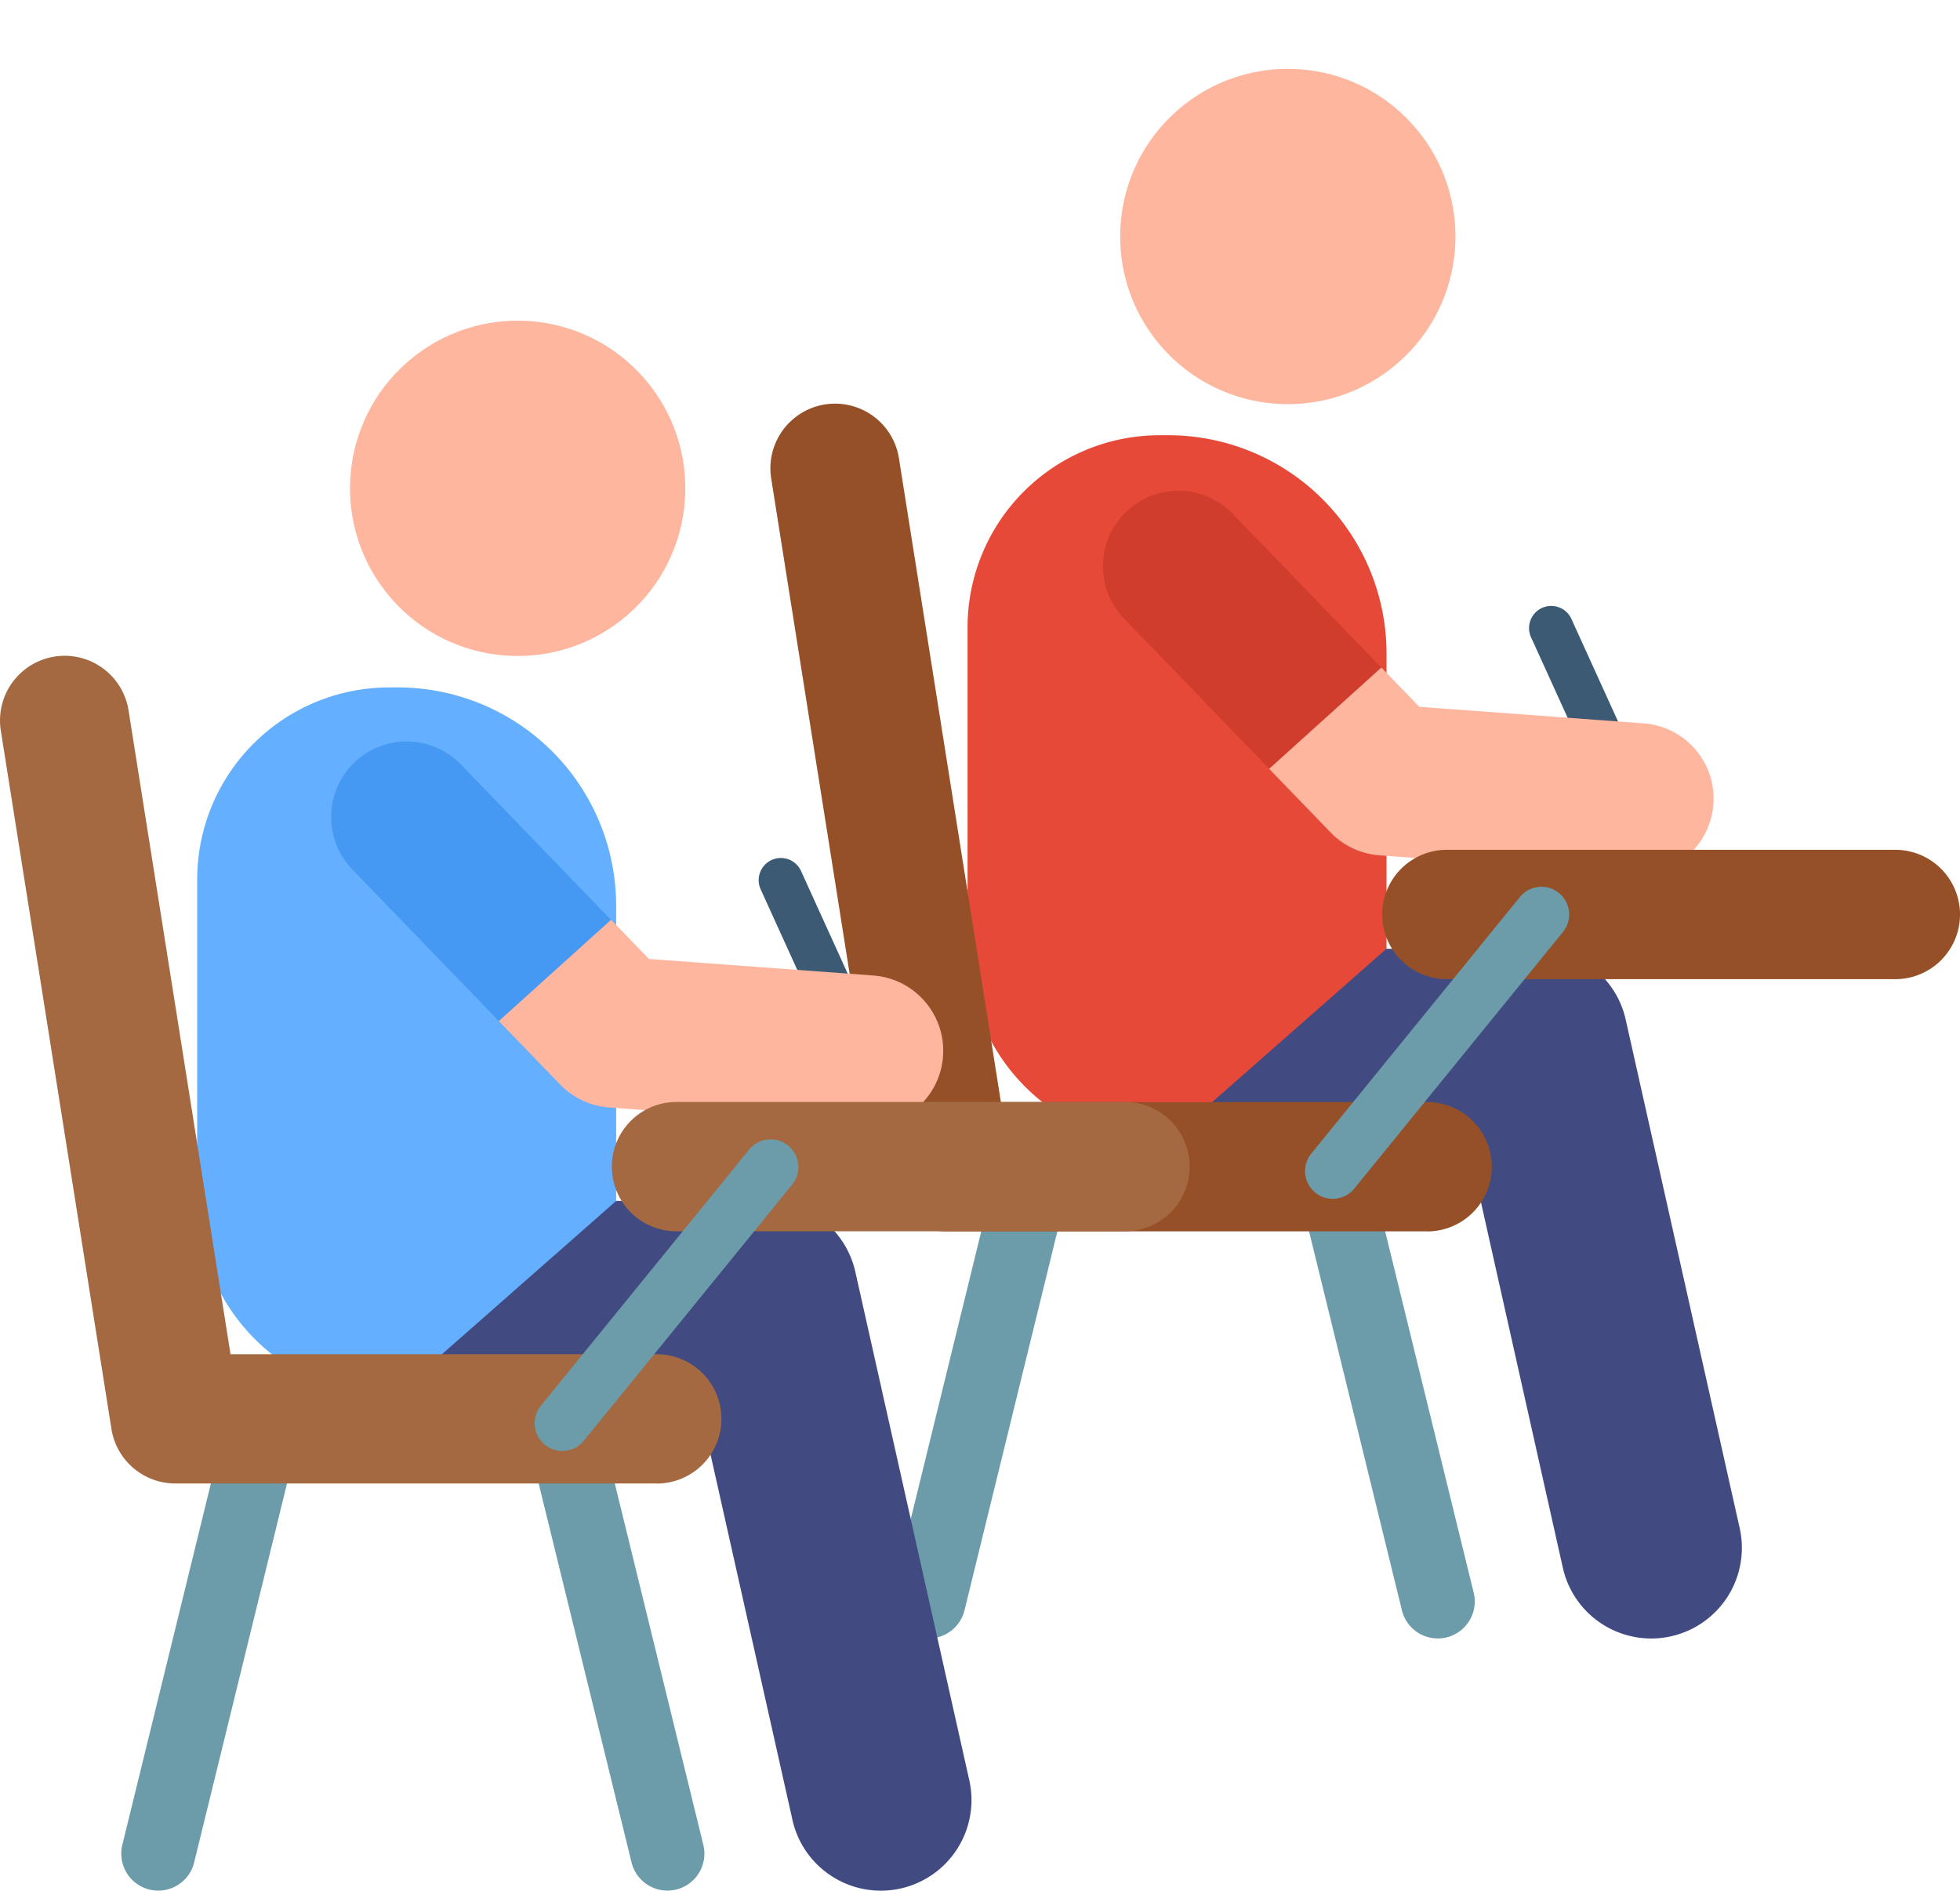 <svg xmlns="http://www.w3.org/2000/svg" width="101.669" height="98.07" viewBox="0 0 101.669 98.07">
  <g id="student" transform="translate(0 -0.113)">
    <path id="Path_2027" data-name="Path 2027" d="M404.026,171.4a1.15,1.15,0,0,1-1.048-.674l-5.188-11.41a1.15,1.15,0,0,1,2.094-.952l5.188,11.41a1.15,1.15,0,0,1-1.046,1.626Z" transform="translate(-318.372 -126.146)" fill="#3c5a73"/>
    <path id="Path_2028" data-name="Path 2028" d="M296.085,278.974,291,256.272H273.287a4.7,4.7,0,1,1,0-9.4H294.76a4.7,4.7,0,0,1,4.587,3.673l5.912,26.375a4.7,4.7,0,0,1-9.174,2.057Z" transform="translate(-215.019 -197.544)" fill="#414b82"/>
    <path id="Path_2029" data-name="Path 2029" d="M233.366,320.384a1.917,1.917,0,0,1-1.406-2.318l5.521-22.529a1.917,1.917,0,0,1,3.724.912l-5.521,22.529a1.917,1.917,0,0,1-2.318,1.405Z" transform="translate(-185.653 -235.336)" fill="#6c9baa"/>
    <path id="Path_2030" data-name="Path 2030" d="M342.238,318.976l-5.521-22.529a1.917,1.917,0,0,1,3.724-.912l5.52,22.529a1.917,1.917,0,0,1-3.724.912Z" transform="translate(-269.518 -235.334)" fill="#6c9baa"/>
    <path id="Path_2031" data-name="Path 2031" d="M262.053,113.318h-.439a9.966,9.966,0,0,0-9.966,9.966V139.9a10.2,10.2,0,0,0,10.2,10.2l11.533-10.148V124.645a11.327,11.327,0,0,0-11.327-11.327Z" transform="translate(-201.459 -90.628)" fill="#e64937"/>
    <circle id="Ellipse_3" data-name="Ellipse 3" cx="8.701" cy="8.701" r="8.701" transform="matrix(0.755, -0.655, 0.655, 0.755, 54.533, 11.511)" fill="#ffb69e"/>
    <path id="Path_2032" data-name="Path 2032" d="M348.941,184.453l-13.128-.967a3.918,3.918,0,0,1-2.529-1.185l-3.189-3.3,1-4.992,4.824-.259,1.964,2.033,11.637.858a3.917,3.917,0,1,1-.576,7.814Z" transform="translate(-264.261 -139.006)" fill="#ffb69e"/>
    <path id="Path_2033" data-name="Path 2033" d="M301,136.614l-7.783-8.056A3.917,3.917,0,0,0,287.586,134l7.6,7.863Z" transform="translate(-229.349 -101.872)" fill="#d13d2c"/>
    <path id="Path_2034" data-name="Path 2034" d="M234.433,148.031H209.459a3.354,3.354,0,0,1-3.313-2.83l-5.737-36.225a3.354,3.354,0,1,1,6.626-1.049l5.29,33.4h22.109a3.354,3.354,0,1,1,0,6.709Z" transform="translate(-160.406 -84.046)" fill="#965028"/>
    <path id="Path_2035" data-name="Path 2035" d="M386.112,227.853H362.848a3.354,3.354,0,0,1,0-6.709h23.263a3.354,3.354,0,0,1,0,6.709Z" transform="translate(-287.796 -176.949)" fill="#965028"/>
    <path id="Path_2036" data-name="Path 2036" d="M339.953,246.619a1.438,1.438,0,0,1-.209-2.022l10.823-13.31A1.438,1.438,0,0,1,352.8,233.1l-10.823,13.31A1.438,1.438,0,0,1,339.953,246.619Z" transform="translate(-271.727 -184.643)" fill="#6c9baa"/>
    <path id="Path_2037" data-name="Path 2037" d="M203.659,236.977a1.15,1.15,0,0,1-1.048-.674l-5.188-11.41a1.15,1.15,0,0,1,2.094-.952l5.188,11.41a1.15,1.15,0,0,1-1.046,1.626Z" transform="translate(-157.966 -178.648)" fill="#3c5a73"/>
    <path id="Path_2038" data-name="Path 2038" d="M95.718,344.555l-5.089-22.7H72.92a4.7,4.7,0,1,1,0-9.4H94.393a4.7,4.7,0,0,1,4.587,3.673l5.912,26.375a4.7,4.7,0,1,1-9.174,2.057Z" transform="translate(-54.613 -250.046)" fill="#414b82"/>
    <path id="Path_2039" data-name="Path 2039" d="M33,385.965a1.917,1.917,0,0,1-1.406-2.318l5.521-22.529a1.917,1.917,0,0,1,3.724.912l-5.52,22.529A1.917,1.917,0,0,1,33,385.965Z" transform="translate(-25.248 -287.837)" fill="#6c9baa"/>
    <path id="Path_2040" data-name="Path 2040" d="M141.871,384.557l-5.52-22.529a1.917,1.917,0,0,1,3.724-.912l5.52,22.529a1.917,1.917,0,0,1-3.724.912Z" transform="translate(-109.112 -287.836)" fill="#6c9baa"/>
    <path id="Path_2041" data-name="Path 2041" d="M61.686,178.9h-.439a9.966,9.966,0,0,0-9.966,9.966v16.619a10.2,10.2,0,0,0,10.2,10.2l11.533-10.148V190.226A11.327,11.327,0,0,0,61.686,178.9Z" transform="translate(-41.053 -143.129)" fill="#64afff"/>
    <circle id="Ellipse_4" data-name="Ellipse 4" cx="8.701" cy="8.701" r="8.701" transform="matrix(0.755, -0.655, 0.655, 0.755, 14.584, 24.574)" fill="#ffb69e"/>
    <path id="Path_2042" data-name="Path 2042" d="M148.574,250.034l-13.128-.967a3.918,3.918,0,0,1-2.529-1.185l-3.189-3.3,1-4.992,4.824-.259,1.964,2.033,11.637.858a3.917,3.917,0,1,1-.576,7.814Z" transform="translate(-103.855 -191.508)" fill="#ffb69e"/>
    <path id="Path_2043" data-name="Path 2043" d="M100.637,202.2l-7.783-8.056a3.917,3.917,0,0,0-5.635,5.444l7.6,7.863Z" transform="translate(-68.943 -154.373)" fill="#4699f2"/>
    <path id="Path_2044" data-name="Path 2044" d="M34.066,213.612H9.093a3.354,3.354,0,0,1-3.313-2.83L.042,174.557a3.354,3.354,0,1,1,6.626-1.049l5.29,33.4H34.067a3.354,3.354,0,1,1,0,6.709Z" transform="translate(0 -136.548)" fill="#a56941"/>
    <path id="Path_2045" data-name="Path 2045" d="M185.745,293.434H162.482a3.354,3.354,0,1,1,0-6.709h23.263a3.354,3.354,0,1,1,0,6.709Z" transform="translate(-127.391 -229.45)" fill="#a56941"/>
    <path id="Path_2046" data-name="Path 2046" d="M139.585,312.2a1.438,1.438,0,0,1-.209-2.022l10.823-13.31a1.438,1.438,0,0,1,2.231,1.814l-10.823,13.31A1.438,1.438,0,0,1,139.585,312.2Z" transform="translate(-111.321 -237.145)" fill="#6c9baa"/>
  </g>
</svg>
